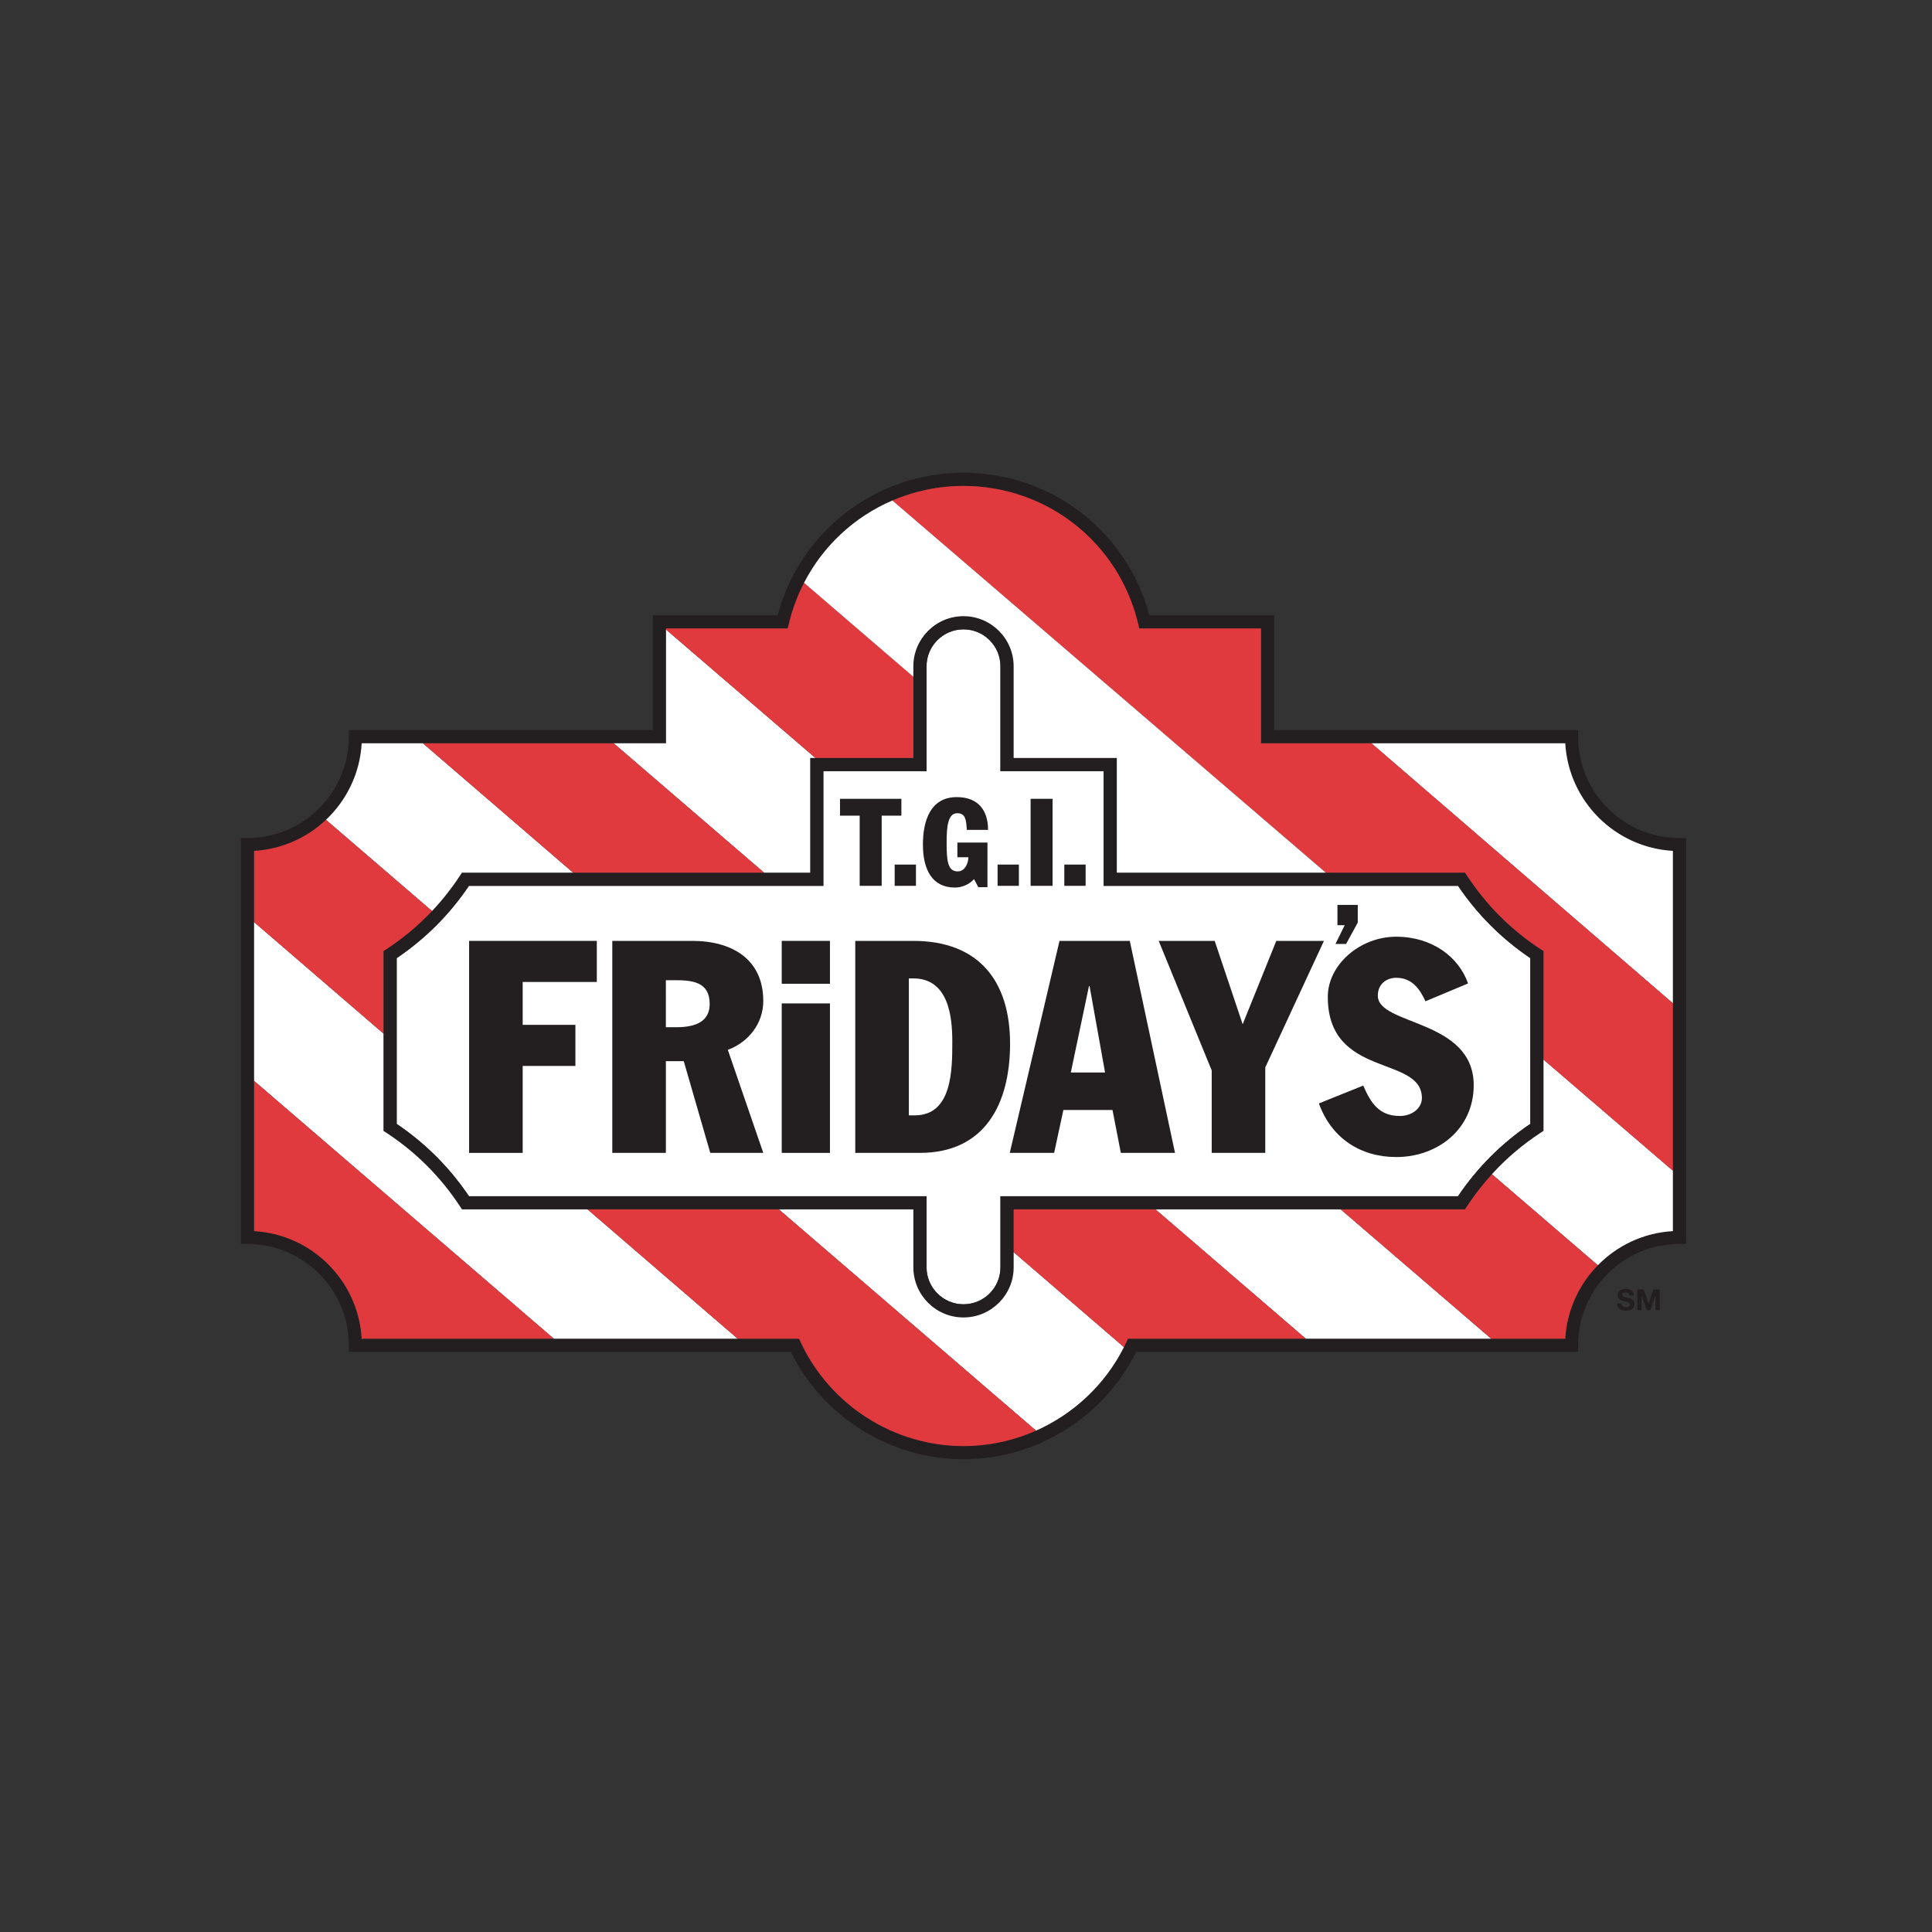 <?xml version="1.0" encoding="utf-8"?>
<!-- Generator: Adobe Illustrator 15.1.0, SVG Export Plug-In . SVG Version: 6.00 Build 0)  -->
<!DOCTYPE svg PUBLIC "-//W3C//DTD SVG 1.1//EN" "http://www.w3.org/Graphics/SVG/1.1/DTD/svg11.dtd">
<svg version="1.1" xmlns="http://www.w3.org/2000/svg" xmlns:xlink="http://www.w3.org/1999/xlink" x="0px" y="0px" width="200px"
	 height="200px" viewBox="0 0 200 200" enable-background="new 0 0 200 200" xml:space="preserve">
<rect x="0" y="0" width="200" height="200" fill="#333333" stroke="none"/>
<g id="Logo">
	<g id="_x32_px_Stroke" display="none">
		<path display="inline" fill="#A9A9A9" d="M198,2v196H2V2H198 M200,0H0v200h200V0L200,0z"/>
	</g>
	<g>
		<g>
		</g>
		<g>
		</g>
	</g>
	<g>
		<g>
			<g>
				<path fill="#FFFFFF" d="M95.231,79.827h0.684V68.975c0-2.11,1.716-3.826,3.824-3.826c2.112,0,3.827,1.716,3.827,3.826v10.853
					c0,0,9.493,0,10.686,0c0,1.209,0,11.874,0,11.874s35.984,0,36.684,0c2.006,2.969,4.518,5.481,7.485,7.485
					c0,0.673,0,16.482,0,17.157c-2.968,2-5.484,4.519-7.488,7.489c-0.703,0-47.366,0-47.366,0v7.362
					c0,2.108-1.715,3.824-3.827,3.824c-2.108,0-3.824-1.716-3.824-3.824v-7.362c0,0-46.663,0-47.368,0
					c-2.003-2.971-4.518-5.485-7.484-7.486c0-0.676,0-16.49,0-17.162c2.964-2.001,5.477-4.514,7.479-7.483c0.7,0,36.69,0,36.69,0
					s0-10.665,0-11.874C86.426,79.827,95.231,79.827,95.231,79.827z"/>
			</g>
			<path fill="#231F20" d="M80.497,63.691c-0.937,0-12.913,0-12.913,0s0,10.676,0,11.887c-1.31,0-31.471,0-31.471,0v0.685
				c0,5.783-4.704,10.491-10.493,10.491h-0.68v42.019h0.68c5.786,0,10.493,4.705,10.493,10.49v0.681c0,0,44.936,0,45.753,0
				c3.351,6.765,10.312,11.116,17.873,11.116c7.568,0,14.528-4.352,17.876-11.116c0.82,0,45.748,0,45.748,0v-0.681
				c0-5.785,4.709-10.49,10.493-10.49h0.68l0.007-0.682V86.755h-0.687c-5.784,0-10.493-4.708-10.493-10.491v-0.685
				c0,0-30.15,0-31.46,0c0-1.211,0-11.887,0-11.887s-11.982,0-12.916,0c-2.342-8.712-10.169-14.753-19.249-14.753
				C90.665,48.938,82.838,54.979,80.497,63.691z M81.01,65.055h0.538l0.125-0.523c2.015-8.378,9.443-14.229,18.066-14.229
				c8.625,0,16.059,5.85,18.072,14.229l0.125,0.523c0,0,11.4,0,12.604,0c0,1.211,0,11.888,0,11.888s30.252,0,31.495,0
				c0.344,5.995,5.15,10.798,11.142,11.14c0,1.237,0,38.125,0,39.363c-5.991,0.342-10.798,5.145-11.142,11.138
				c-1.255,0-45.268,0-45.268,0l-0.183,0.392c-3.049,6.514-9.657,10.722-16.845,10.722c-7.183,0-13.791-4.208-16.837-10.722
				l-0.186-0.392c0,0-44.014,0-45.272,0c-0.344-5.993-5.147-10.796-11.14-11.138c0-1.237,0-38.125,0-39.363
				c5.993-0.344,10.796-5.147,11.14-11.14c1.247,0,31.504,0,31.504,0s0-10.677,0-11.888C70.15,65.055,81.01,65.055,81.01,65.055z"/>
			<g>
				<path fill="#231F20" d="M94.549,68.975c0,0,0,8.297,0,9.489c-1.194,0-10.68,0-10.68,0s0,10.661,0,11.873
					c-1.315,0-36.054,0-36.054,0l-0.2,0.309c-2,3.052-4.562,5.611-7.611,7.609l-0.309,0.203v18.613l0.309,0.201
					c3.052,2,5.612,4.561,7.613,7.613l0.201,0.312c0,0,45.405,0,46.73,0c0,1.1,0,5.998,0,5.998c0,2.863,2.331,5.189,5.189,5.189
					c2.863,0,5.196-2.326,5.196-5.189c0,0,0-4.898,0-5.998c1.324,0,46.724,0,46.724,0l0.199-0.312
					c2.001-3.053,4.564-5.613,7.62-7.615l0.31-0.204V98.459l-0.31-0.203c-3.052-1.998-5.611-4.56-7.612-7.612l-0.204-0.309
					c0,0-34.733,0-36.047,0c0-1.211,0-11.873,0-11.873s-9.484,0-10.68,0c0-1.192,0-9.489,0-9.489c0-2.86-2.333-5.19-5.196-5.19
					C96.88,63.784,94.549,66.114,94.549,68.975z M95.231,79.827h0.684V68.975c0-2.11,1.716-3.826,3.824-3.826
					c2.112,0,3.827,1.716,3.827,3.826v10.853c0,0,9.493,0,10.686,0c0,1.209,0,11.874,0,11.874s35.984,0,36.684,0
					c2.006,2.969,4.518,5.481,7.485,7.485c0,0.673,0,16.482,0,17.157c-2.968,2-5.484,4.519-7.488,7.489c-0.703,0-47.366,0-47.366,0
					v7.362c0,2.108-1.715,3.824-3.827,3.824c-2.108,0-3.824-1.716-3.824-3.824v-7.362c0,0-46.663,0-47.368,0
					c-2.003-2.971-4.518-5.485-7.484-7.486c0-0.676,0-16.49,0-17.162c2.964-2.001,5.477-4.514,7.479-7.483c0.7,0,36.69,0,36.69,0
					s0-10.665,0-11.874C86.426,79.827,95.231,79.827,95.231,79.827z"/>
			</g>
			<g>
				<path fill="#FFFFFF" d="M83.869,90.336c0-1.211,0-11.873,0-11.873s0.198,0,0.542,0L68.948,65.172c0,1.659,0,11.771,0,11.771
					s-2.192,0-5.424,0l15.569,13.393C81.772,90.336,83.587,90.336,83.869,90.336z"/>
				<path fill="#FFFFFF" d="M119.616,125.196l15.562,13.387c6.706,0,13.928,0,19.192,0l-15.577-13.387
					C132.854,125.196,125.768,125.196,119.616,125.196z"/>
				<path fill="#FFFFFF" d="M173.176,127.445v-6.256l-13.389-11.5v7.376l-0.31,0.204c-1.868,1.224-3.552,2.658-5.033,4.287
					l10.962,9.424C167.404,128.939,170.136,127.616,173.176,127.445z"/>
				<path fill="#FFFFFF" d="M37.443,138.583c0.021,0,0.059,0,0.104,0l-0.111-0.097C37.438,138.518,37.443,138.551,37.443,138.583z"
					/>
				<path fill="#FFFFFF" d="M173.176,88.083c-5.991-0.342-10.798-5.145-11.142-11.14c-0.728,0-11.356,0-20.067,0l31.209,26.917
					V88.083z"/>
				<path fill="#FFFFFF" d="M104.935,131.194c0,2.863-2.333,5.189-5.196,5.189c-2.859,0-5.189-2.326-5.189-5.189
					c0,0,0-4.898,0-5.998c-0.467,0-6.415,0-13.924,0l26.622,22.902c3.877-1.722,7.136-4.746,9.103-8.645l-11.415-9.829
					C104.935,130.523,104.935,131.194,104.935,131.194z"/>
				<path fill="#FFFFFF" d="M47.819,125.196l-0.201-0.312c-2.001-3.053-4.561-5.613-7.613-7.613l-0.309-0.201v-10.077L26.304,95.457
					v16.438l31.026,26.688c6.86,0,14.062,0,19.034,0l-15.539-13.387C53.462,125.196,47.819,125.196,47.819,125.196z"/>
				<path fill="#FFFFFF" d="M47.616,90.645l0.2-0.309c0,0,5.125,0,11.511,0L43.778,76.943c-3.475,0-5.993,0-6.335,0
					c-0.178,3.119-1.565,5.914-3.699,7.926l10.978,9.441C45.785,93.183,46.752,91.961,47.616,90.645z"/>
				<path fill="#E03A3E" d="M141.967,76.943c-6.198,0-11.428,0-11.428,0V65.055h-12.604l-0.125-0.523
					c-2.013-8.378-9.446-14.229-18.072-14.229c-2.599,0-5.09,0.535-7.358,1.508l44.864,38.525c7.664,0,14.416,0,14.416,0
					l0.204,0.309c2.001,3.052,4.561,5.614,7.612,7.612l0.31,0.203v11.23l13.389,11.5v-17.33L141.967,76.943z"/>
				<path fill="#E03A3E" d="M79.093,90.336L63.523,76.943c-5.481,0-13.947,0-19.745,0l15.548,13.393
					C66.007,90.336,74.069,90.336,79.093,90.336z"/>
				<path fill="#E03A3E" d="M104.935,125.196c0,0.692,0,2.893,0,4.429l11.415,9.829c0.077-0.159,0.16-0.319,0.234-0.479l0.183-0.392
					c0,0,8.661,0,18.411,0l-15.562-13.387C111.753,125.196,105.418,125.196,104.935,125.196z"/>
				<path fill="#E03A3E" d="M60.825,125.196l15.539,13.387c3.843,0,6.352,0,6.352,0l0.186,0.392
					c3.047,6.514,9.655,10.722,16.837,10.722c2.631,0,5.183-0.563,7.508-1.598l-26.622-22.902
					C74.349,125.196,66.984,125.196,60.825,125.196z"/>
				<path fill="#E03A3E" d="M39.696,98.457l0.309-0.203c1.735-1.137,3.312-2.456,4.717-3.944l-10.978-9.441
					c-1.966,1.855-4.567,3.049-7.441,3.213v7.375l13.393,11.536V98.457z"/>
				<path fill="#E03A3E" d="M26.304,127.445c5.959,0.34,10.743,5.095,11.132,11.041l0.111,0.097c1.169,0,10.139,0,19.783,0
					l-31.026-26.688V127.445z"/>
				<path fill="#E03A3E" d="M94.549,78.463c0-0.922,0-6.112,0-8.402l-11.316-9.729c-0.671,1.308-1.205,2.714-1.56,4.199
					l-0.125,0.523H81.01c0,0-10.86,0-12.062,0c0,0.032,0,0.074,0,0.118l15.463,13.291C86.444,78.463,93.529,78.463,94.549,78.463z"
					/>
				<path fill="#FFFFFF" d="M92.381,51.811c-3.92,1.681-7.166,4.678-9.148,8.521l11.316,9.729c0-0.664,0-1.086,0-1.086
					c0-2.86,2.331-5.19,5.189-5.19c2.863,0,5.196,2.33,5.196,5.19c0,0,0,8.297,0,9.489c1.195,0,10.68,0,10.68,0v11.873h21.631
					L92.381,51.811z"/>
				<path fill="#E03A3E" d="M151.857,124.885l-0.199,0.312c0,0-5.569,0-12.865,0l15.577,13.387c4.339,0,7.347,0,7.664,0
					c0.171-2.957,1.426-5.616,3.372-7.603l-10.962-9.424C153.499,122.591,152.636,123.702,151.857,124.885z"/>
			</g>
		</g>
		<g>
			<path fill="#231F20" d="M86.958,82.692h6.353v1.744h-2.039v7.265h-2.278v-7.265h-2.037V82.692z"/>
			<path fill="#231F20" d="M92.616,89.5h2.203v2.202h-2.203V89.5z"/>
			<path fill="#231F20" d="M102.222,91.841h-0.949l-0.442-0.836c-0.507,0.582-1.293,0.874-1.975,0.874
				c-2.354,0-3.316-1.847-3.316-4.453c0-2.392,0.735-4.91,3.506-4.91c2.237,0,3.238,1.393,3.238,3.391h-2.201
				c-0.065-1.064-0.139-1.722-0.987-1.722c-0.963,0-1.102,1.355-1.102,3.025c0,1.846,0.087,2.998,1.15,2.998
				c0.772,0,1.102-0.898,1.102-1.467h-1.139v-1.518h3.114V91.841z"/>
			<path fill="#231F20" d="M103.27,89.5h2.204v2.202h-2.204V89.5z"/>
			<path fill="#231F20" d="M106.688,82.692h2.274v9.009h-2.274V82.692z"/>
			<path fill="#231F20" d="M110.178,89.5h2.205v2.202h-2.205V89.5z"/>
		</g>
		<g>
			<path fill="#231F20" d="M48.562,97.4h13.22v4.253h-7.673v4.438h5.456v4.254h-5.456v9.001h-5.547V97.4z"/>
			<path fill="#231F20" d="M68.932,101.47h0.926c1.851,0,3.607,0.184,3.607,2.464c0,1.757-1.356,2.404-3.455,2.404h-1.079V101.47z
				 M63.385,119.346h5.547v-9.493h1.851l2.745,9.493h5.486l-3.668-10.666c2.155-0.801,3.668-2.743,3.668-5.053
				c0-4.316-3.206-6.227-7.368-6.227h-8.261V119.346z"/>
			<path fill="#231F20" d="M80.924,103.873h4.992v15.473h-4.992V103.873z M80.924,97.4h4.992v4.438h-4.992V97.4z"/>
			<path fill="#231F20" d="M94.084,101.285h0.463c3.666,0,4.035,4.004,4.035,6.533c0,2.896,0,7.643-3.882,7.643h-0.616V101.285z
				 M88.537,119.346h6.688c6.719,0,9.337-5.056,9.337-11.312c0-6.441-3.205-10.633-10.015-10.633h-6.01V119.346z"/>
			<path fill="#231F20" d="M112.729,102.085h0.063l1.603,8.938h-3.545L112.729,102.085z M104.531,119.346h4.593l0.957-4.438h5.084
				l0.863,4.438h5.608L116.955,97.4h-7.276L104.531,119.346z"/>
			<path fill="#231F20" d="M125.436,110.809L119.948,97.4h5.796l2.896,8.631l3.482-8.631h4.932l-6.073,13.099v8.847h-5.545V110.809z
				"/>
			<path fill="#231F20" d="M141.122,112.379c0.801,1.849,1.664,3.146,3.791,3.146c1.262,0,2.282-0.804,2.282-1.853
				c0-4.469-9.742-2.002-9.742-10.479c0-3.299,3.298-6.225,7.088-6.225c3.701,0,6.477,2.094,7.431,4.838l-4.409,1.848
				c-0.586-1.293-1.414-2.433-3.021-2.433c-0.953,0-1.91,0.585-1.91,1.851c0,3.11,9.926,2.403,9.926,9.275
				c0,4.502-3.697,7.43-8.016,7.43c-3.728,0-6.718-1.974-8.011-5.55L141.122,112.379z"/>
			<path fill="#231F20" d="M138.452,93.674h2.104v1.833l-1.208,2.208h-1.098l0.953-1.94h-0.751V93.674z"/>
		</g>
		<path fill="#231F20" d="M167.849,134.916c0,0.287,0.224,0.399,0.478,0.399c0.167,0,0.421-0.049,0.421-0.27
			c0-0.232-0.324-0.271-0.64-0.357c-0.321-0.083-0.646-0.21-0.646-0.613c0-0.444,0.418-0.655,0.81-0.655
			c0.449,0,0.863,0.197,0.863,0.695h-0.457c-0.021-0.257-0.203-0.326-0.43-0.326c-0.149,0-0.324,0.064-0.324,0.246
			c0,0.168,0.101,0.188,0.644,0.329c0.157,0.039,0.642,0.134,0.642,0.629c0,0.396-0.312,0.691-0.898,0.691
			c-0.481,0-0.926-0.234-0.922-0.769H167.849z"/>
		<path fill="#231F20" d="M169.49,133.471h0.669l0.507,1.487h0.004l0.481-1.487h0.668v2.163h-0.445V134.1h-0.004l-0.531,1.534
			h-0.368l-0.526-1.519h-0.008v1.519h-0.446V133.471z"/>
	</g>
</g>
<g id="Guides">
</g>
</svg>
